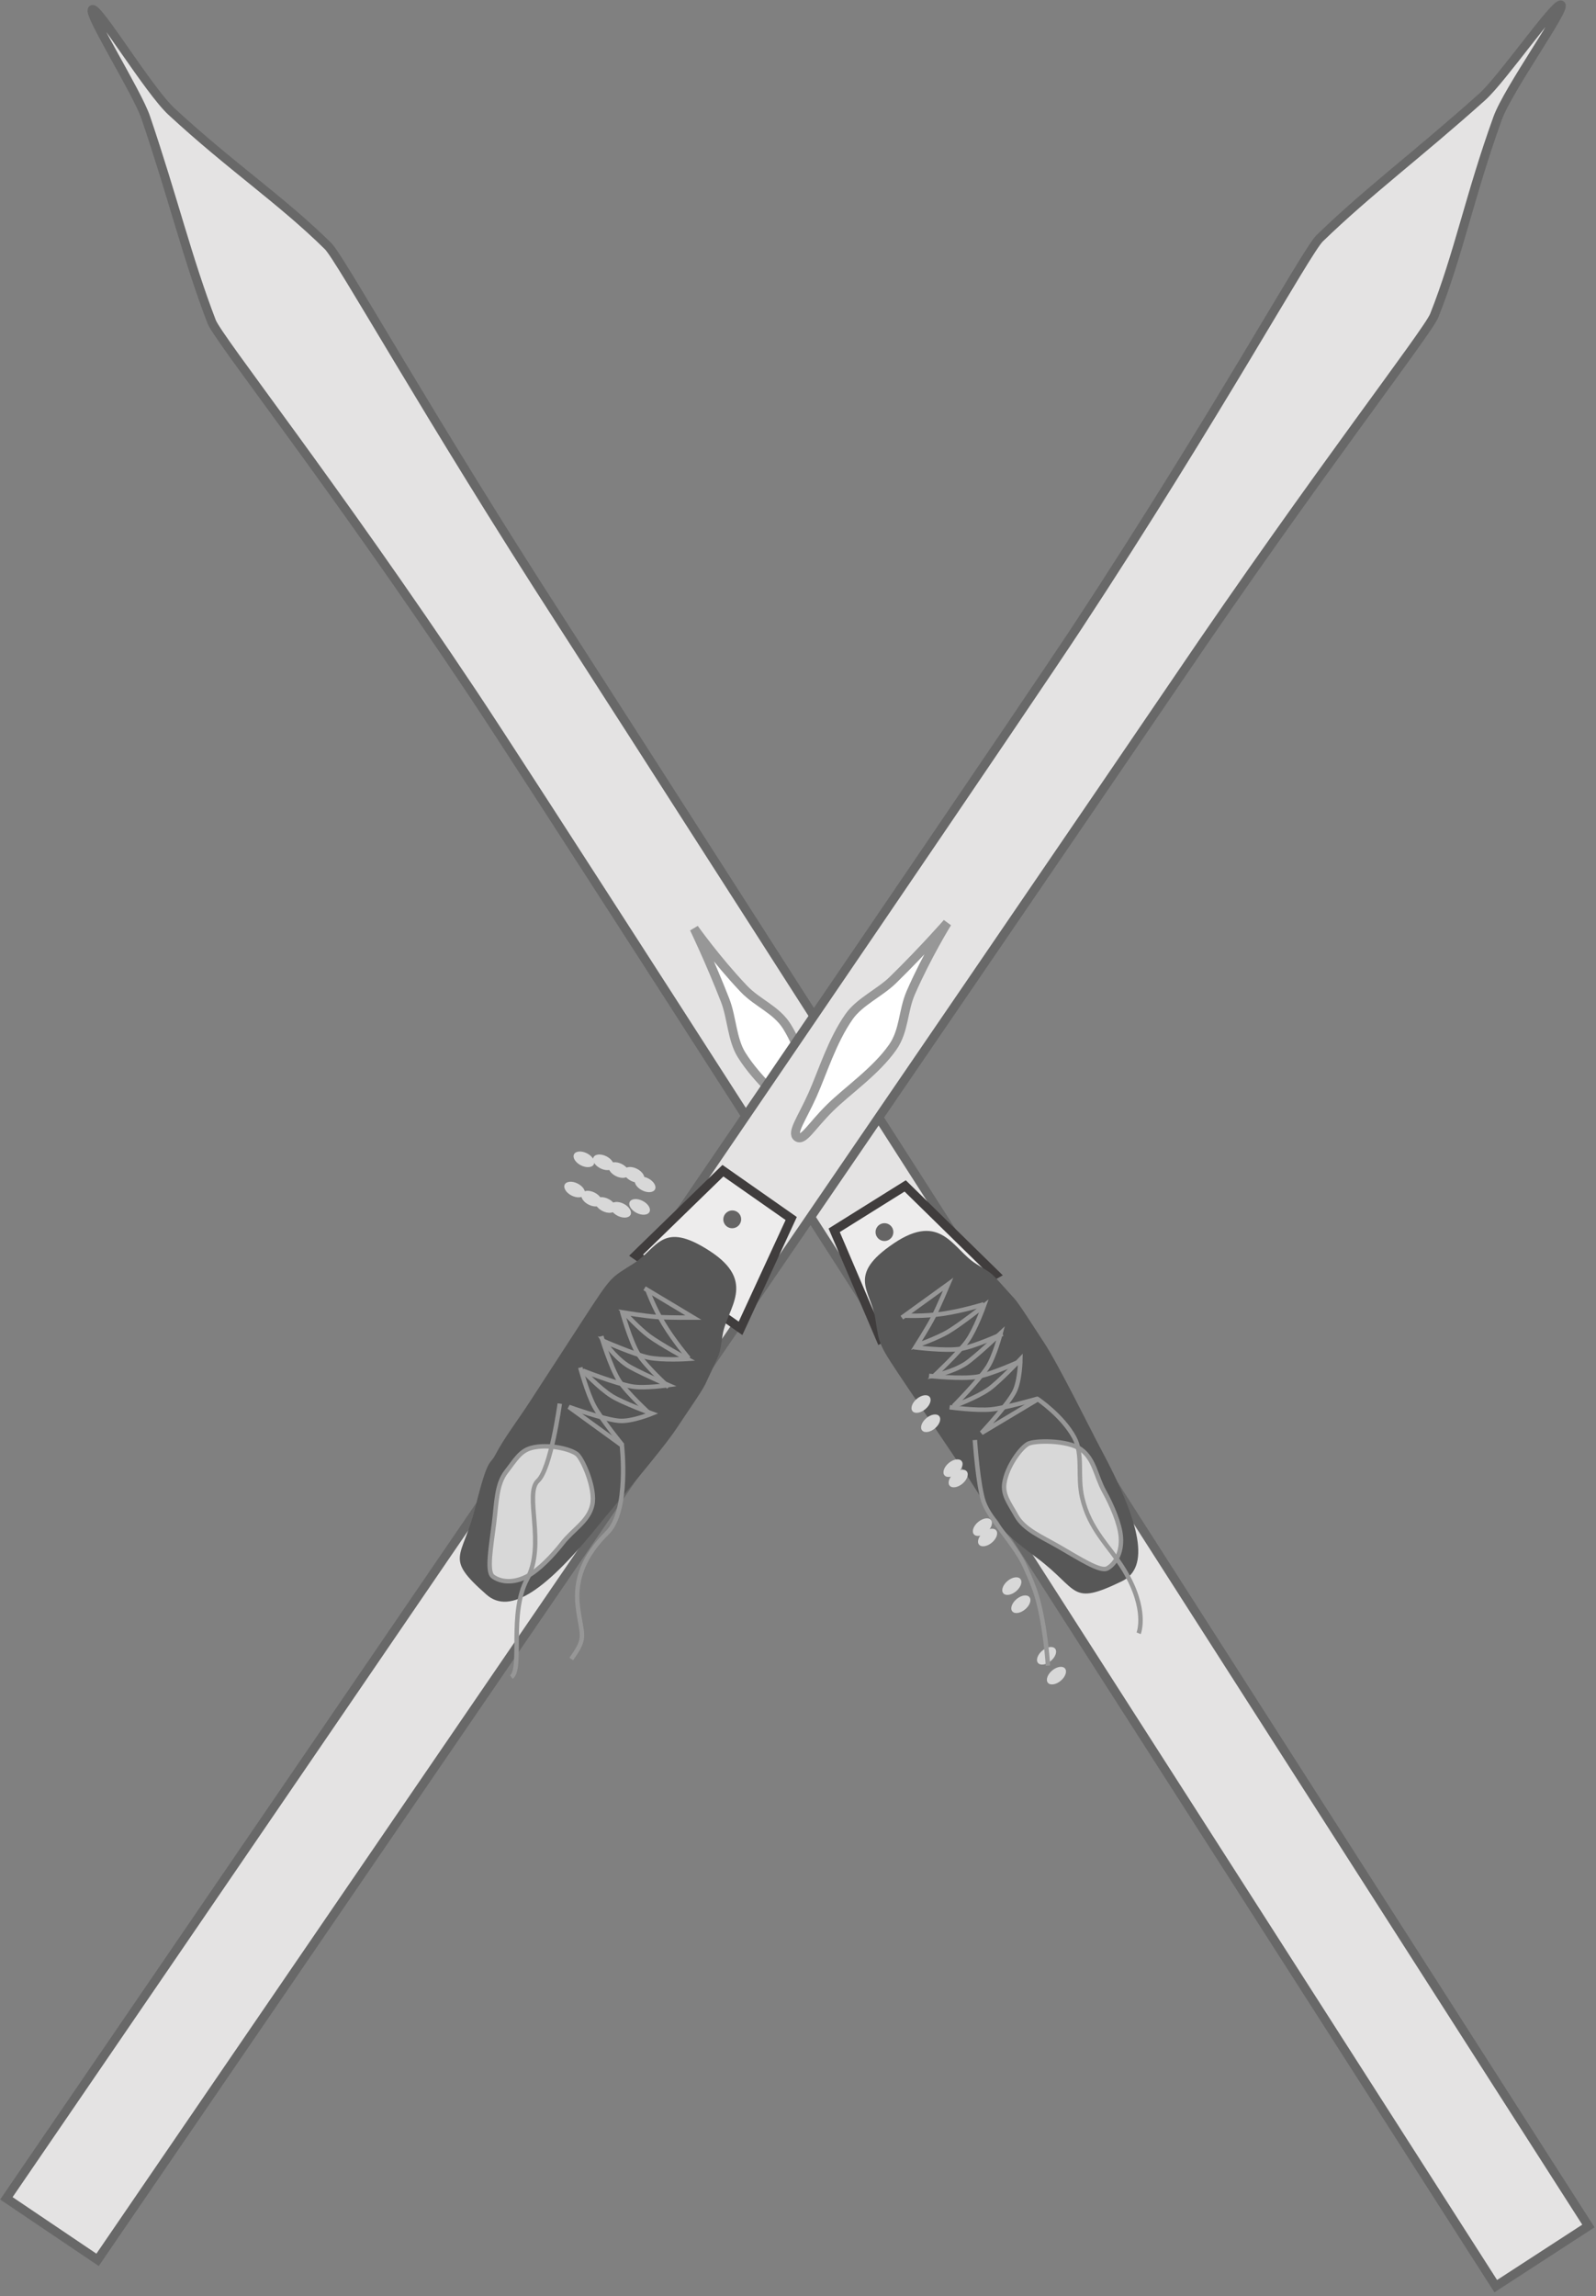 <?xml version="1.0" encoding="UTF-8" standalone="no"?>
<svg width="358px" height="515px" viewBox="0 0 358 515" version="1.1" xmlns="http://www.w3.org/2000/svg" xmlns:xlink="http://www.w3.org/1999/xlink" xmlns:sketch="http://www.bohemiancoding.com/sketch/ns">
    <rect x="0" y="0" width="358" height="515" fill="#808080" stroke="none"/>
    <title>skis</title>
    <description>Created with Sketch (http://www.bohemiancoding.com/sketch)</description>
    <defs></defs>
    <g id="Page-1" stroke="none" stroke-width="1" fill="none" fill-rule="evenodd" sketch:type="MSPage">
        <g id="skis" sketch:type="MSLayerGroup" transform="translate(-121, -52)">
            <g id="Page-1" sketch:type="MSShapeGroup">
                <g id="Ski2" transform="translate(305, 306) rotate(-13) translate(-305, -306) translate(188, 19)">
                    <path d="M119.61,15.729 C117.903,9.007 118.592,-13.121 117.188,-13.121 C115.784,-13.121 115.517,7.884 114.041,13.693 C109.313,32.305 104.662,45.257 101.495,60.142 C100.637,64.17 104.507,105.235 105.212,162.169 C105.701,201.708 103.099,586.555 103.099,586.555 L127.88,586.555 C127.88,586.555 130.463,199.732 130.548,159.784 C130.667,103.967 133.477,64.008 132.625,60.142 C129.449,45.731 124.107,33.428 119.61,15.729 L119.61,15.729 Z" id="Rectangle-1" stroke="#686868" stroke-width="2" fill="#E4E3E3" transform="translate(116.871, 286.879) rotate(-20) translate(-116.871, -286.879) "></path>
                    <path d="M119.065,304.751 L114.982,330.88 L144.502,332.298 L137.844,304.751 L119.065,304.751 L119.065,304.751 Z" id="Rectangle-2" stroke="#403D3D" stroke-width="2" fill="#EDECEC" transform="translate(129.982, 318.751) rotate(-19) translate(-129.982, -318.751) "></path>
                    <path d="M106.523,283.153 C107.612,288.765 107.478,292.807 109.161,292.807 C110.882,292.807 110.347,288.97 111.441,283.153 C112.453,277.771 115.161,270.661 115.161,264.159 C115.161,259.616 112.34,256.243 111.441,251.818 C109.663,243.063 109.161,234.464 109.161,234.464 C109.161,234.464 108.288,242.461 106.523,251.818 C105.759,255.868 103.161,260.072 103.161,264.159 C103.161,270.816 105.467,277.717 106.523,283.153 L106.523,283.153 Z" id="Oval-1" stroke="#979797" stroke-width="2" fill="#FFFFFF" transform="translate(109.161, 263.464) rotate(-19) translate(-109.161, -263.464) "></path>
                    <g id="skiboot" transform="translate(113, 309)">
                        <path d="M15.474,67.132 C15.745,69.888 14.214,68.16 18.138,79.393 C22.062,90.626 18.138,92.528 30.974,94.37 C37.961,95.373 41.754,86.227 43.685,67.132 C44.117,62.859 46.435,46.035 46.474,39.991 C46.499,36.142 46.719,30.013 46.474,28.365 C45.183,19.653 45.853,21.883 43.685,17.027 C41.232,11.531 43.81,2.938 30.974,2.938 C18.138,2.938 20.802,8.685 18.138,14.51 C15.474,20.335 15.474,19.105 15.474,32 C15.474,44.895 15.474,48.575 15.474,52.935 C15.474,58.041 15.07,63.026 15.474,67.132 L15.474,67.132 Z" id="Oval-2" fill="#575757" transform="translate(30.795, 48.938) rotate(-21) translate(-30.795, -48.938) "></path>
                        <path d="M33.091,79.313 C35.823,83.847 38.467,88.84 40.242,88.84 C42.067,88.84 44.708,87.598 46.289,84.208 C47.58,81.44 48.006,76.876 48.006,73.4 C48.006,69.519 49.622,65.995 48.006,62.619 C46.403,59.269 39.863,55.787 38.213,55.787 C36.279,55.787 31.554,57.981 29.295,60.949 C27.683,63.066 28.117,65.344 28.117,68.564 C28.117,72.152 30.726,75.387 33.091,79.313 L33.091,79.313 Z" id="Oval-3" stroke="#979797" fill="#D8D8D8" transform="translate(38.564, 72.287) rotate(-16) translate(-38.564, -72.287) "></path>
                        <ellipse id="Oval-4" fill="#D8D8D8" transform="translate(13.449, 47.107) rotate(-27) translate(-13.449, -47.107) " cx="13.449" cy="47.107" rx="2.5" ry="1.5"></ellipse>
                        <ellipse id="Oval-4" fill="#D8D8D8" transform="translate(12.324, 42.419) rotate(-27) translate(-12.324, -42.419) " cx="12.324" cy="42.419" rx="2.5" ry="1.5"></ellipse>
                        <ellipse id="Oval-4" fill="#D8D8D8" transform="translate(16.682, 60.571) rotate(-27) translate(-16.682, -60.571) " cx="16.682" cy="60.571" rx="2.5" ry="1.5"></ellipse>
                        <ellipse id="Oval-4" fill="#D8D8D8" transform="translate(16.075, 58.045) rotate(-27) translate(-16.075, -58.045) " cx="16.075" cy="58.045" rx="2.5" ry="1.5"></ellipse>
                        <ellipse id="Oval-4" fill="#D8D8D8" transform="translate(20.132, 74.943) rotate(-27) translate(-20.132, -74.943) " cx="20.132" cy="74.943" rx="2.5" ry="1.5"></ellipse>
                        <ellipse id="Oval-4" fill="#D8D8D8" transform="translate(19.526, 72.417) rotate(-27) translate(-19.526, -72.417) " cx="19.526" cy="72.417" rx="2.5" ry="1.5"></ellipse>
                        <ellipse id="Oval-4" fill="#D8D8D8" transform="translate(24.036, 91.206) rotate(-27) translate(-24.036, -91.206) " cx="24.036" cy="91.206" rx="2.5" ry="1.5"></ellipse>
                        <ellipse id="Oval-4" fill="#D8D8D8" transform="translate(22.976, 86.789) rotate(-27) translate(-22.976, -86.789) " cx="22.976" cy="86.789" rx="2.5" ry="1.5"></ellipse>
                        <ellipse id="Oval-4" fill="#D8D8D8" transform="translate(28.213, 108.604) rotate(-27) translate(-28.213, -108.604) " cx="28.213" cy="108.604" rx="2.5" ry="1.5"></ellipse>
                        <ellipse id="Oval-4" fill="#D8D8D8" transform="translate(27.053, 103.771) rotate(-27) translate(-27.053, -103.771) " cx="27.053" cy="103.771" rx="2.5" ry="1.5"></ellipse>
                        <path d="M12.487,22.577 C12.487,22.577 24.298,17.598 24.298,17.598 C24.298,17.598 21.06,22.079 19.309,24.142 C17.714,26.022 14.259,29.429 14.259,29.429 C14.259,29.429 19.261,28.817 21.791,28.018 C24.845,27.055 31.012,24.142 31.012,24.142 C31.012,24.142 28.022,28.817 25.6,30.973 C23.258,33.059 16.721,36.869 16.721,36.869 C16.721,36.869 20.751,37.034 24.075,35.851 C26.272,35.069 33.285,30.973 33.285,30.973 C33.285,30.973 30.778,35.716 28.758,37.675 C26.119,40.234 19.309,44.526 19.309,44.526 C19.309,44.526 24.766,43.843 27.843,42.602 C30.426,41.559 36.289,37.675 36.289,37.675 C36.289,37.675 35.136,42.386 33.285,44.526 C31.064,47.094 24.075,51.798 24.075,51.798 L38.1,47.271 C38.1,47.271 42.658,52.147 44.115,57.455 C45.28,61.695 42.816,65.946 42.816,70.988 C42.816,78.526 46.381,82.987 48.317,88.881 C51.593,98.852 48.317,103.497 48.317,103.497" id="Path-1" stroke="#979797"></path>
                        <path d="M13.311,22.306 C13.311,22.306 17.287,23.434 21.523,23.787 C26.157,24.174 31.086,23.787 31.086,23.787" id="Path-2" stroke="#979797"></path>
                        <path d="M13.651,29.653 C13.651,29.653 20.168,32.081 23.664,32.349 C26.843,32.591 33.676,31.183 33.676,31.183" id="Path-3" stroke="#979797"></path>
                        <path d="M15.487,36.667 C15.487,36.667 22.231,39.047 25.959,39.288 C29.213,39.498 36.431,38.019 36.431,38.019" id="Path-4" stroke="#979797"></path>
                        <path d="M18.411,44.566 C18.411,44.566 24.041,46.701 27.358,47.132 C30.632,47.556 38.183,47.132 38.183,47.132" id="Path-5" stroke="#979797"></path>
                        <path d="M22.273,53 C22.273,53 20.634,63.151 21.076,67.014 C21.561,71.259 25.83,77.899 26.854,83.196 C27.495,86.512 27.976,88.991 27.999,92.225 C28.048,99.222 26.854,106 26.854,106" id="Path-6" stroke="#979797"></path>
                    </g>
                    <path d="M126,314 C127.105,314 128,313.105 128,312 C128,310.895 127.105,310 126,310 C124.895,310 124,310.895 124,312 C124,313.105 124.895,314 126,314 L126,314 Z" id="Oval-27" fill="#666565"></path>
                </g>
                <g id="Ski1" transform="translate(302.202, 303.111) rotate(54) translate(-302.202, -303.111) translate(184.702, 14.611)">
                    <path d="M120.07,15.731 C118.37,8.974 119.056,-13.271 117.658,-13.271 C116.26,-13.271 115.994,7.845 114.525,13.684 C109.817,32.395 105.186,45.415 102.032,60.377 C101.178,64.427 105.031,105.708 105.733,162.941 C106.221,202.688 103.629,589.557 103.629,589.557 L128.305,589.557 C128.305,589.557 130.877,200.701 130.962,160.543 C131.08,104.433 133.879,64.264 133.03,60.377 C129.868,45.891 124.548,33.524 120.07,15.731 L120.07,15.731 Z" id="Rectangle-1" stroke="#686868" stroke-width="2" fill="#E4E3E3" transform="translate(117.55, 288.143) rotate(-20) translate(-117.55, -288.143) "></path>
                    <path d="M119.416,306.912 L114.328,333.603 L142.934,333.603 L138.115,306.912 L119.416,306.912 L119.416,306.912 Z" id="Rectangle-2" stroke="#403D3D" stroke-width="2" fill="#EDECEC" transform="translate(128.631, 320.258) rotate(-19) translate(-128.631, -320.258) "></path>
                    <path d="M107.106,284.621 C108.191,290.263 108.057,294.326 109.733,294.326 C111.447,294.326 110.914,290.469 112.004,284.621 C113.012,279.211 115.708,272.064 115.708,265.527 C115.708,260.961 112.899,257.57 112.004,253.122 C110.234,244.321 109.733,235.676 109.733,235.676 C109.733,235.676 108.864,243.716 107.106,253.122 C106.345,257.193 103.759,261.419 103.759,265.527 C103.759,272.22 106.055,279.156 107.106,284.621 L107.106,284.621 Z" id="Oval-1" stroke="#979797" stroke-width="2" fill="#FFFFFF" transform="translate(109.733, 265.001) rotate(-19) translate(-109.733, -265.001) "></path>
                    <g id="skiboot" transform="translate(114.147, 317.666)">
                        <path d="M15.306,67.437 C15.576,70.207 14.051,68.47 17.958,79.763 C21.865,91.055 17.958,92.966 30.74,94.819 C37.697,95.827 41.474,86.633 43.396,67.437 C43.826,63.142 46.135,46.229 46.174,40.153 C46.198,36.284 46.417,30.123 46.174,28.466 C44.888,19.709 45.555,21.951 43.396,17.068 C40.954,11.544 43.521,2.905 30.74,2.905 C17.958,2.905 20.611,8.683 17.958,14.539 C15.306,20.394 15.306,19.158 15.306,32.121 C15.306,45.084 15.306,48.782 15.306,53.166 C15.306,58.298 14.903,63.31 15.306,67.437 L15.306,67.437 Z" id="Oval-2" fill="#575757" transform="translate(30.707, 48.899) rotate(-21) translate(-30.707, -48.899) "></path>
                        <path d="M33.056,79.792 C35.776,84.349 38.409,89.368 40.177,89.368 C41.994,89.368 44.624,88.12 46.198,84.712 C47.483,81.929 47.908,77.341 47.908,73.847 C47.908,69.945 49.517,66.403 47.908,63.009 C46.312,59.642 39.799,56.141 38.156,56.141 C36.231,56.141 31.525,58.347 29.276,61.33 C27.671,63.459 28.104,65.748 28.104,68.985 C28.104,72.593 30.701,75.844 33.056,79.792 L33.056,79.792 Z" id="Oval-3" stroke="#979797" fill="#D8D8D8" transform="translate(38.337, 72.755) rotate(-16) translate(-38.337, -72.755) "></path>
                        <ellipse id="Oval-4" fill="#D8D8D8" transform="translate(13.443, 23.623) rotate(-27) translate(-13.443, -23.623) " cx="2.489" cy="1.508" rx="2.489" ry="1.508"></ellipse>
                        <ellipse id="Oval-4" fill="#D8D8D8" transform="translate(23.4, 18.597) rotate(-27) translate(-23.4, -18.597) " cx="2.489" cy="1.508" rx="2.489" ry="1.508"></ellipse>
                        <ellipse id="Oval-4" fill="#D8D8D8" transform="translate(13.443, 30.66) rotate(-27) translate(-13.443, -30.66) " cx="2.489" cy="1.508" rx="2.489" ry="1.508"></ellipse>
                        <ellipse id="Oval-4" fill="#D8D8D8" transform="translate(30.37, 24.629) rotate(-27) translate(-30.37, -24.629) " cx="2.489" cy="1.508" rx="2.489" ry="1.508"></ellipse>
                        <ellipse id="Oval-4" fill="#D8D8D8" transform="translate(16.43, 37.697) rotate(-27) translate(-16.43, -37.697) " cx="2.489" cy="1.508" rx="2.489" ry="1.508"></ellipse>
                        <ellipse id="Oval-4" fill="#D8D8D8" transform="translate(33.357, 31.665) rotate(-27) translate(-33.357, -31.665) " cx="2.489" cy="1.508" rx="2.489" ry="1.508"></ellipse>
                        <ellipse id="Oval-4" fill="#D8D8D8" transform="translate(18.421, 45.739) rotate(-27) translate(-18.421, -45.739) " cx="2.489" cy="1.508" rx="2.489" ry="1.508"></ellipse>
                        <ellipse id="Oval-4" fill="#D8D8D8" transform="translate(35.349, 38.702) rotate(-27) translate(-35.349, -38.702) " cx="2.489" cy="1.508" rx="2.489" ry="1.508"></ellipse>
                        <ellipse id="Oval-4" fill="#D8D8D8" transform="translate(23.4, 53.781) rotate(-27) translate(-23.4, -53.781) " cx="2.489" cy="1.508" rx="2.489" ry="1.508"></ellipse>
                        <ellipse id="Oval-4" fill="#D8D8D8" transform="translate(37.34, 47.75) rotate(-27) translate(-37.34, -47.75) " cx="2.489" cy="1.508" rx="2.489" ry="1.508"></ellipse>
                        <path d="M12.434,22.696 C12.434,22.696 24.195,17.69 24.195,17.69 C24.195,17.69 20.971,22.195 19.227,24.269 C17.638,26.159 14.198,29.583 14.198,29.583 C14.198,29.583 19.179,28.968 21.698,28.165 C24.739,27.197 30.88,24.269 30.88,24.269 C30.88,24.269 27.902,28.968 25.491,31.136 C23.159,33.233 16.649,37.063 16.649,37.063 C16.649,37.063 20.663,37.229 23.973,36.039 C26.161,35.253 33.143,31.136 33.143,31.136 C33.143,31.136 30.647,35.904 28.636,37.873 C26.008,40.445 19.227,44.76 19.227,44.76 C19.227,44.76 24.661,44.073 27.725,42.825 C30.297,41.778 36.135,37.873 36.135,37.873 C36.135,37.873 34.986,42.609 33.143,44.76 C30.932,47.341 23.973,52.07 23.973,52.07 L37.938,47.519 C37.938,47.519 50.85,54.788 51.884,61.726 C52.918,68.663 55.882,73.707 61.334,76.738 C67.189,79.994 68.092,78.939 70.02,84.864" id="Path-1" stroke="#979797"></path>
                        <path d="M13.254,22.423 C13.254,22.423 17.214,23.558 21.431,23.912 C26.046,24.301 30.954,23.912 30.954,23.912" id="Path-2" stroke="#979797"></path>
                        <path d="M13.593,29.809 C13.593,29.809 20.082,32.25 23.563,32.519 C26.729,32.763 33.533,31.347 33.533,31.347" id="Path-3" stroke="#979797"></path>
                        <path d="M15.421,36.86 C15.421,36.86 22.137,39.253 25.849,39.494 C29.089,39.706 36.276,38.219 36.276,38.219" id="Path-4" stroke="#979797"></path>
                        <path d="M18.333,44.8 C18.333,44.8 23.939,46.946 27.241,47.379 C30.501,47.806 38.02,47.379 38.02,47.379" id="Path-5" stroke="#979797"></path>
                        <path d="M22.178,53.278 C22.178,53.278 32.852,63.527 33.292,67.41 C33.775,71.677 45.914,74.351 49.677,82.279 C53.44,90.207 65.392,94.878 65.415,98.128" id="Path-6" stroke="#979797"></path>
                    </g>
                    <path d="M125.628,317.371 C126.728,317.371 127.62,316.471 127.62,315.361 C127.62,314.25 126.728,313.35 125.628,313.35 C124.529,313.35 123.637,314.25 123.637,315.361 C123.637,316.471 124.529,317.371 125.628,317.371 L125.628,317.371 Z" id="Oval-27" fill="#666565"></path>
                </g>
            </g>
        </g>
    </g>
</svg>